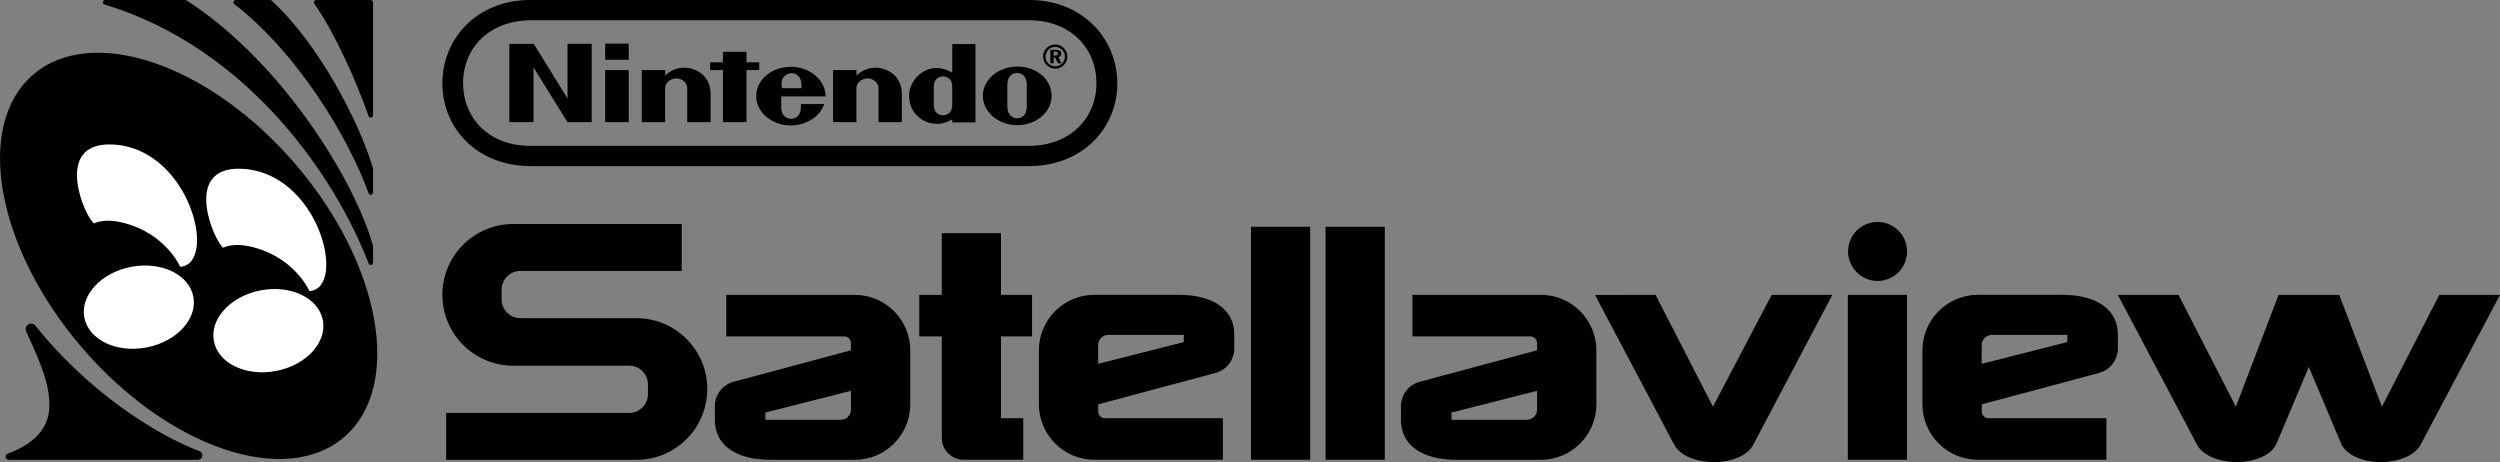 <?xml version="1.0" encoding="utf-8"?>
<!-- Generator: Adobe Illustrator 26.0.3, SVG Export Plug-In . SVG Version: 6.00 Build 0)  -->
<svg version="1.1" id="Layer_1" xmlns="http://www.w3.org/2000/svg" xmlns:xlink="http://www.w3.org/1999/xlink" x="0px" y="0px"
	 viewBox="0 0 3839 709.6" style="enable-background:new 0 0 3839 709.6;" xml:space="preserve">
<rect x="0" y="0" width="3839" height="709.6" fill="#808080" stroke="none"/>
<style type="text/css">
	.st0{fill:#FFFFFF;}
	.st1{fill:#FCDA00;}
	.st2{fill:#73B744;}
	.st3{fill:#2AA4DD;}
	.st4{fill:#ED2224;}
	.st5{fill:#E31E26;}
	.st6{display:none;}
	.st7{display:inline;}
</style>
<g>
	<g>
		<g>
			<g>
				<ellipse transform="matrix(0.759 -0.651 0.651 0.759 -185.912 283.502)" cx="289.8" cy="392.7" rx="216.1" ry="366.7"/>
				<g>
					<path d="M284.4,0L161.6,0c-4.1,0-5,5.8-1,7C377.3,72.4,512.9,266.6,566,404.5c1.4,3.7,6.9,2.7,6.9-1.3l0-24.4
						c0-0.3,0-0.6-0.1-1C546,279.5,433.7,95.3,286.4,0.6C285.8,0.2,285.1,0,284.4,0z"/>
					<path d="M414.6,0h-52.5c-3.4,0-4.9,4.3-2.2,6.4c97.9,75.7,176,206.3,206.1,290.4c1.4,3.8,6.9,2.8,6.9-1.2l0-36.6
						c0-0.4,0-0.7-0.2-1C552,188.8,490.7,68.3,417,0.9C416.4,0.3,415.5,0,414.6,0z"/>
					<path d="M569.3,0h-83.8c-2.9,0-4.6,3.3-2.9,5.6C515.7,53,547.2,125.3,566,178.1c1.3,3.8,6.9,2.8,6.9-1.2l0-173.3
						C572.9,1.6,571.3,0,569.3,0z"/>
				</g>
				<path d="M13.6,706.1h290.3c7.6,0,9.6-10.6,2.4-13.3c-72.8-27.6-174.4-95.7-251.9-192.6c-6.2-7.7-18.3-0.2-14.2,8.8
					c23.5,51.3,35.6,79.9,35.6,113.7c0,41-32.6,62.5-63.9,73.8C6.6,698.3,8,706.1,13.6,706.1z"/>
			</g>
		</g>
		<ellipse transform="matrix(0.982 -0.189 0.189 0.982 -88.391 86.751)" class="st0" cx="411.9" cy="508" rx="85.2" ry="63"/>
		<ellipse transform="matrix(0.982 -0.189 0.189 0.982 -85.129 48.608)" class="st0" cx="213" cy="471.8" rx="85.2" ry="63"/>
		<path class="st0" d="M144.4,343.1c-14.1-9.8-63.2-123.5,25.9-121.3c121,3,165.3,183.9,106.4,187.9c0,0-18.7-43-71.6-62.7
			C163.7,331.6,144.4,343.1,144.4,343.1z"/>
		<path class="st0" d="M342.9,380.4c-14.1-9.8-63.2-123.5,25.9-121.3c121,3,165.3,183.9,106.4,187.9c0,0-18.7-43-71.6-62.7
			C362.2,368.8,342.9,380.4,342.9,380.4z"/>
	</g>
	<g>
		<g>
			<g>
				<g>
					<g>
						<g>
							<path d="M1306.7,537.9v-11c0-5.7-4.6-10.3-10.3-10.3h-21.2h-159.9v-63.8h197.2c47.1,0,85.3,38.2,85.3,85.3v82.7
								c0,47.1-38.2,85.3-85.3,85.3h-128.2c-27.4,0-48.7-5.4-63.9-16.2c-15.1-10.9-22.7-25.9-22.7-45.2v-20.8
								c0-17.7,11.9-33.2,29-37.7L1306.7,537.9L1306.7,537.9z M1175.3,633.5v11.1l0,0h115.8c8.6,0,15.7-7,15.7-15.7v-28.8l0,0
								L1175.3,633.5L1175.3,633.5z"/>
						</g>
					</g>
					<g>
						<g>
							<path d="M2360.3,537.9v-11c0-5.7-4.6-10.3-10.3-10.3h-21.2h-159.9v-63.8h197.2c47.1,0,85.3,38.2,85.3,85.3v82.7
								c0,47.1-38.2,85.3-85.3,85.3h-128.2c-27.4,0-48.7-5.4-63.9-16.2c-15.1-10.9-22.7-25.9-22.7-45.2v-20.8
								c0-17.7,11.9-33.2,29-37.7L2360.3,537.9L2360.3,537.9z M2228.9,633.5v11.1l0,0h115.8c8.6,0,15.7-7,15.7-15.7v-28.8l0,0
								L2228.9,633.5L2228.9,633.5z"/>
						</g>
					</g>
					<g>
						<g>
							<path d="M1686.4,620.9v11c0,5.7,4.6,10.3,10.3,10.3h21.2h159.9V706h-197.2c-47.1,0-85.3-38.2-85.3-85.3V538
								c0-47.1,38.2-85.3,85.3-85.3h128.2c27.4,0,48.7,5.4,63.9,16.2c15.1,10.9,22.7,25.9,22.7,45.2V535c0,17.7-11.9,33.2-29,37.7
								L1686.4,620.9L1686.4,620.9z M1817.8,525.3v-11.1l0,0H1702c-8.6,0-15.7,7-15.7,15.7v28.8l0,0L1817.8,525.3L1817.8,525.3z"/>
						</g>
					</g>
					<g>
						<g>
							<path d="M3043.2,620.9v11c0,5.7,4.6,10.3,10.3,10.3h21.2h159.9V706h-197.2c-47.1,0-85.3-38.2-85.3-85.3V538
								c0-47.1,38.2-85.3,85.3-85.3h128.2c27.4,0,48.7,5.4,63.9,16.2c15.1,10.9,22.7,25.9,22.7,45.2V535c0,17.7-11.9,33.2-29,37.7
								L3043.2,620.9L3043.2,620.9z M3174.6,525.3v-11.1l0,0h-115.8c-8.6,0-15.7,7-15.7,15.7v28.8l0,0L3174.6,525.3L3174.6,525.3z"
								/>
						</g>
					</g>
					<g>
						<g>
							<path d="M1921,348.2h90.9V706H1921V348.2z"/>
						</g>
					</g>
					<g>
						<g>
							<path d="M2035.6,348.2h90.9V706h-90.9V348.2z"/>
						</g>
					</g>
					<g>
						<g>
							<path d="M2542.3,452.8l88.1,171.7l90.2-171.7h93.2l-121.2,229.5c-4.4,8.5-12,15.1-23.1,20c-11.1,4.9-23.6,7.3-37.5,7.3
								c-14,0-26.6-2.5-37.9-7.3c-11.3-4.9-19.1-11.5-23.5-20l-121.3-229.4L2542.3,452.8L2542.3,452.8z"/>
						</g>
					</g>
					<path d="M3745.8,452.8l-88.1,171.7l-65.6-171.7H3499l-65.6,171.7l-88.1-171.7h-93.2l121.3,229.4c4.4,8.5,12.2,15.1,23.5,20
						c11.4,4.9,24,7.3,37.9,7.3c13.9,0,26.4-2.5,37.5-7.3c11.1-4.9,18.8-11.5,23.1-20l50-118.8l50,118.8c4.4,8.5,12,15.1,23.1,20
						c11,4.9,23.5,7.3,37.5,7.3s26.7-2.5,37.9-7.3c11.3-4.9,19.1-11.5,23.5-20L3839,452.8H3745.8z"/>
					<g>
						<rect x="2837.5" y="452.8" width="90.9" height="253.2"/>
					</g>
					<g>
						<path d="M1584.8,516.6v-63.8h-47.7v-94.7h-90.9v94.7h-34.6v63.8h34.6v155.9c0,18.5,15,33.5,33.5,33.5l0,0h91.6v-63.8h-34.2
							V516.6H1584.8z"/>
					</g>
					<path d="M977.4,488.6H799.1c-15.9,0-28.8-12.9-28.8-28.8v-15c0-15.9,12.9-28.8,28.8-28.8h247.7v-72H787.9
						c-60,0.1-108.6,48.7-108.6,108.7S727.9,561.5,788,561.5h178.2c15.9,0,28.8,12.9,28.8,28.8v15c0,15.9-12.9,28.8-28.8,28.8H685.1
						v72h292.3c60,0,108.7-48.6,108.7-108.7C1086.1,537.3,1037.4,488.6,977.4,488.6z"/>
				</g>
				<circle cx="2883.2" cy="386.1" r="45.3"/>
			</g>
		</g>
		<g>
			<g>
				<g>
					<g>
						<path d="M871.5,151.3l-51.8-83.9h-37.6v120.1h37.2v-83.9l52.1,83.9h37.2V67.3h-37.1V151.3z M1165.9,107.6V95.7h-19.6V79.5
							h-36.2v16.2h-19.6v11.9h19.6v79.9h36.2v-79.9H1165.9z M929.3,187.5h36.2v-79.9h-36.2V187.5z M929.3,91.7h36.2V67h-36.2V91.7z
							 M1562.1,102.2c-29.1,0-52.8,20-52.8,45c0,24.7,23.7,45,52.8,45s52.8-20,52.8-45C1614.9,122.2,1592,102.2,1562.1,102.2z
							 M1576.7,163.8c0,12.9-7.5,17.9-14.9,17.9c-7.1,0-14.9-5.4-14.9-17.9c0-4.8,0-17.3,0-17.3s0-11.9,0-16.6
							c0-12.5,7.5-17.9,14.9-17.9c7.1,0,14.9,5.1,14.9,17.9c0,4.8,0,13.9,0,16.9C1576.7,147.2,1576.7,159.1,1576.7,163.8z
							 M1462.3,111.7c-5.7-3.4-11.9-6.4-20.3-7.1c-26-2.4-46,20.6-46,42c0,27.8,21.3,38.3,24.7,39.6c12.2,5.7,27.8,5.7,41.6-3
							c0,0.7,0,4.8,0,4.8h35.6V67.7h-35.6C1462.3,67.3,1462.3,93.1,1462.3,111.7z M1462.3,147.2c0,0,0,9.1,0,14.2
							c0,12.2-8.5,15.6-14.2,15.6s-14.2-3.4-14.2-15.6c0-4.4,0-14.2,0-14.2s0-10.2,0-14.2c0-12.5,8.5-15.6,14.2-15.6
							s14.2,3,14.2,15.6C1462.3,137.1,1462.3,147.2,1462.3,147.2z M1050.1,103.9c-11.9,0.3-22,5.4-28.7,12.2c0-2,0-8.5,0-8.5h-35.9
							v79.9h35.9c0,0,0-49.1,0-52.5c0-7.1,7.5-14.6,17.3-14.6s16.6,7.8,16.6,14.6c0,5.1,0,52.5,0,52.5h35.9c0,0,0-37.9,0-43.3
							C1091.1,112.3,1063.7,103.6,1050.1,103.9z M1343.9,103.9c-11.9,0.3-22,5.4-28.7,12.2c0-2,0-8.5,0-8.5h-35.9v79.9h35.8
							c0,0,0-49.1,0-52.5c0-7.1,7.5-14.6,17.3-14.6s16.6,7.8,16.6,14.6c0,5.1,0,52.5,0,52.5h35.9c0,0,0-37.9,0-43.3
							C1384.5,112.3,1357.1,103.6,1343.9,103.9z M1267.8,147.9c0-24.7-24-45.3-53.5-45.3c-29.4,0-53.1,20-53.1,45
							c0,24.7,23.7,45,53.1,45c24.4,0,45-13.9,51.4-32.8h-35.9c0,0,0,0.3,0,4.8c0,14.6-9.5,17.9-14.9,17.9s-15.2-3.4-15.2-17.9
							c0-4.4,0-16.6,0-16.6H1267.8z M1202.5,119.8c2.7-5.1,8.1-7.1,12.9-7.5c4.8,0,9.8,2.4,12.9,7.5c2.4,4.1,2.4,8.8,2.4,15.6h-30.1
							C1199.8,128.3,1199.8,123.9,1202.5,119.8z M1629.8,82.2c0-4.1-3-5.7-8.8-5.7h-8.1v20.6h5.1v-8.5h2.4l4.1,8.5h5.4l-4.4-9.1
							C1628.2,87,1629.8,84.9,1629.8,82.2z M1620.4,85.3h-2.4v-6.1h2c3,0,4.4,1,4.4,3C1624.7,84.6,1623.1,85.3,1620.4,85.3z
							 M1620.4,68.3c-10.2,0-18.6,8.1-18.6,18.6c0,10.2,8.5,18.6,18.6,18.6S1639,97.1,1639,87C1639,76.5,1630.5,68.3,1620.4,68.3z
							 M1620.4,101.8c-8.1,0-14.9-6.8-14.9-14.9s6.8-14.9,14.9-14.9c8.1,0,14.9,6.8,14.9,14.9
							C1635.2,95.1,1628.8,101.8,1620.4,101.8z M1580.1,0H814.6c-80.9-0.3-135.3,58.2-135.3,127.9S733.4,255.1,815,255.1h765.1
							c81.2,0,135.7-57.5,135.7-127.2C1715.5,57.9,1660.9-0.3,1580.1,0z M1579.7,224H815c-64.6,0.3-103.9-43-103.9-96.4
							S750.7,31.5,815,31.1h764.8c64.3,0,103.9,43,103.9,96.4S1644.1,224,1579.7,224z M1580.1,0H814.6
							c-80.9-0.3-135.3,58.2-135.3,127.9S733.4,255.1,815,255.1h765.1c81.2,0,135.7-57.5,135.7-127.2
							C1715.5,57.9,1660.9-0.3,1580.1,0z M1579.7,224H815c-64.6,0.3-103.9-43-103.9-96.4S750.7,31.5,815,31.1h764.8
							c64.3,0,103.9,43,103.9,96.4S1644.1,224,1579.7,224z M1580.1,0H814.6c-80.9-0.3-135.3,58.2-135.3,127.9S733.4,255.1,815,255.1
							h765.1c81.2,0,135.7-57.5,135.7-127.2C1715.5,57.9,1660.9-0.3,1580.1,0z M1579.7,224H815c-64.6,0.3-103.9-43-103.9-96.4
							S750.7,31.5,815,31.1h764.8c64.3,0,103.9,43,103.9,96.4S1644.1,224,1579.7,224z"/>
					</g>
				</g>
			</g>
		</g>
	</g>
</g>
</svg>
